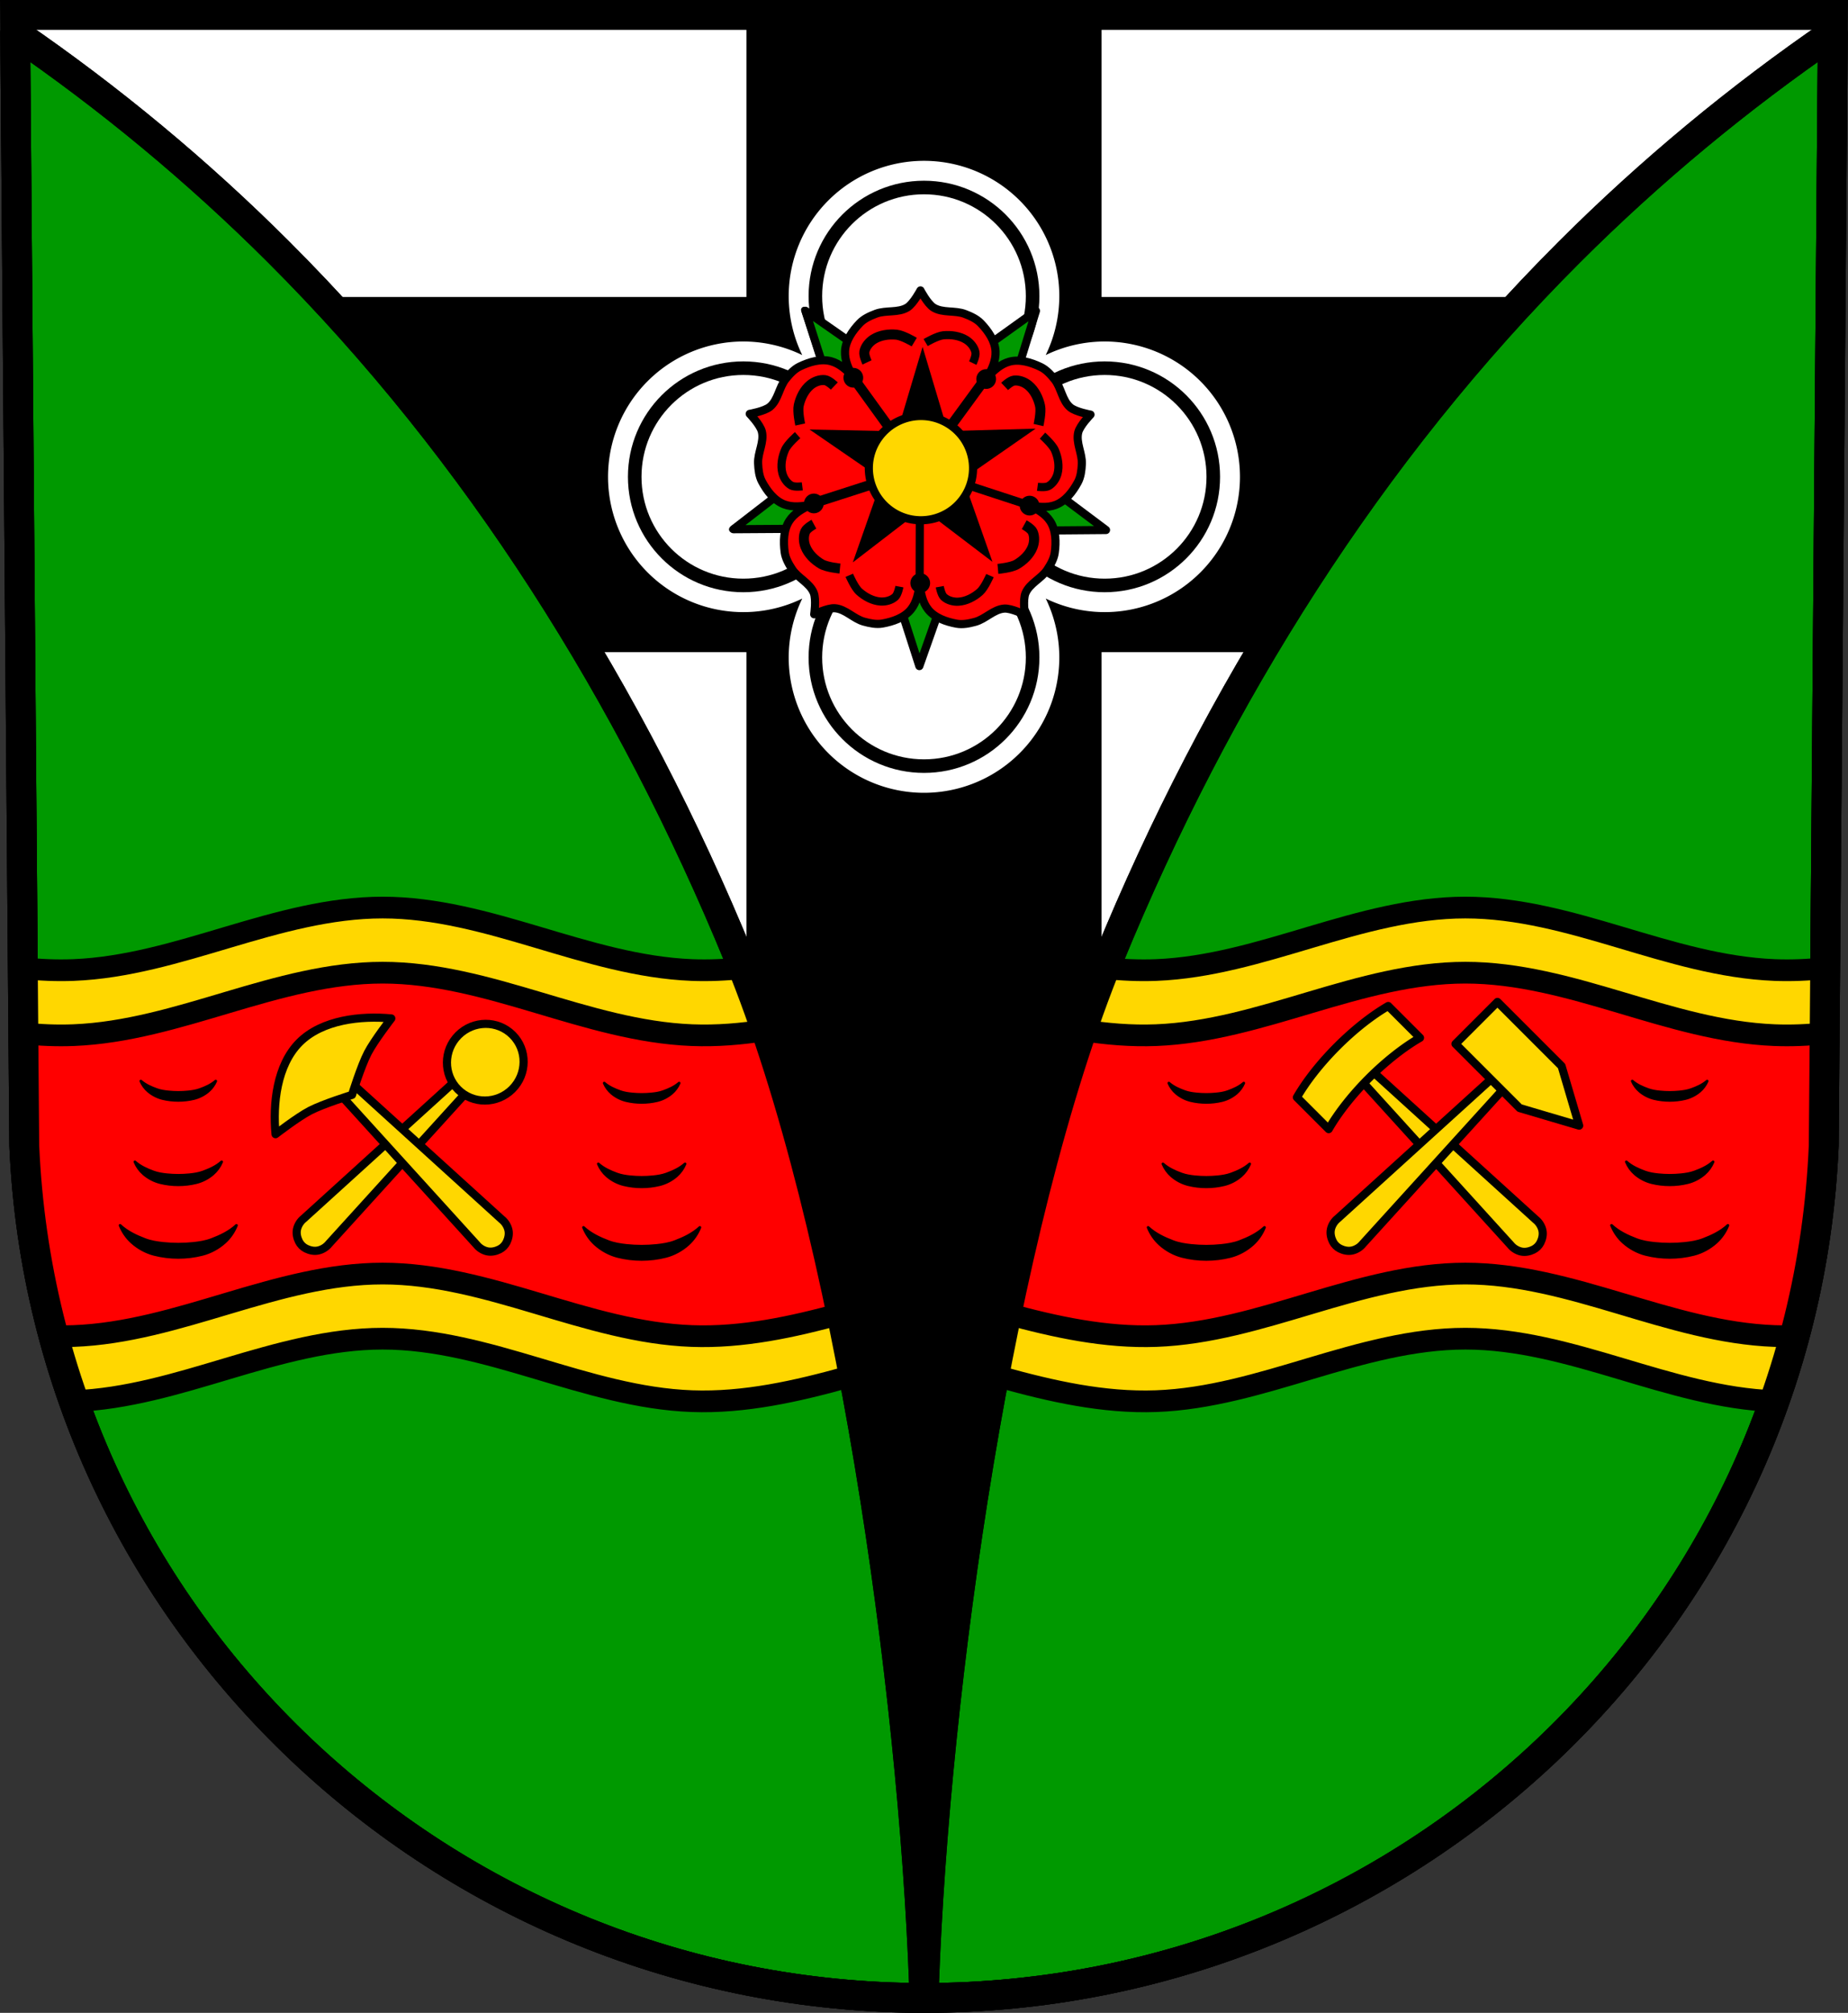 <?xml version="1.0" encoding="UTF-8" standalone="no"?>
<svg
   xmlns:dc="http://purl.org/dc/elements/1.1/"
   xmlns:cc="http://creativecommons.org/ns#"
   xmlns:rdf="http://www.w3.org/1999/02/22-rdf-syntax-ns#"
   xmlns:svg="http://www.w3.org/2000/svg"
   xmlns="http://www.w3.org/2000/svg"
   xmlns:xlink="http://www.w3.org/1999/xlink"
   xmlns:sodipodi="http://sodipodi.sourceforge.net/DTD/sodipodi-0.dtd"
   xmlns:inkscape="http://www.inkscape.org/namespaces/inkscape"
   width="681.065"
   height="741.769"
   viewBox="0 0 681.068 741.765"
   id="svg17780"
   version="1.1"
   inkscape:version="0.91 r13725"
   sodipodi:docname="DEU Selbach COA.svg">
  <rect x="0" y="0" width="681.068" height="741.765" fill="#333333" stroke="none"/>
  <sodipodi:namedview
     pagecolor="#ffffff"
     bordercolor="#666666"
     borderopacity="1"
     objecttolerance="10"
     gridtolerance="10"
     guidetolerance="10"
     inkscape:pageopacity="0"
     inkscape:pageshadow="2"
     inkscape:window-width="1366"
     inkscape:window-height="745"
     id="namedview17955"
     showgrid="false"
     inkscape:zoom="0.72798899"
     inkscape:cx="435.48031"
     inkscape:cy="370.88474"
     inkscape:window-x="-8"
     inkscape:window-y="-8"
     inkscape:window-maximized="1"
     inkscape:current-layer="svg17780"
     fit-margin-top="0"
     fit-margin-left="0"
     fit-margin-right="0"
     fit-margin-bottom="0"
     inkscape:snap-midpoints="true"
     inkscape:snap-smooth-nodes="true"
     inkscape:object-nodes="true"
     inkscape:object-paths="false"
     inkscape:snap-nodes="true"
     inkscape:snap-center="false"
     inkscape:snap-object-midpoints="false"
     inkscape:snap-others="false" />
  <defs
     id="defs17782">
    <inkscape:path-effect
       effect="spiro"
       id="path-effect11885"
       is_visible="true" />
    <inkscape:path-effect
       effect="spiro"
       id="path-effect5989"
       is_visible="true" />
    <inkscape:path-effect
       effect="spiro"
       id="path-effect5913"
       is_visible="true" />
    <inkscape:path-effect
       effect="spiro"
       id="path-effect18843"
       is_visible="true" />
    <inkscape:path-effect
       effect="spiro"
       id="path-effect18838"
       is_visible="true" />
    <inkscape:path-effect
       effect="spiro"
       id="path-effect19570"
       is_visible="true" />
    <inkscape:path-effect
       effect="spiro"
       id="path-effect19017"
       is_visible="true" />
    <inkscape:path-effect
       effect="spiro"
       id="path-effect18993"
       is_visible="true" />
    <inkscape:path-effect
       effect="spiro"
       id="path-effect18948"
       is_visible="true" />
    <inkscape:path-effect
       effect="spiro"
       id="path-effect18847"
       is_visible="true" />
    <inkscape:path-effect
       effect="spiro"
       id="path-effect18842"
       is_visible="true" />
    <inkscape:path-effect
       effect="spiro"
       id="path-effect18837"
       is_visible="true" />
    <inkscape:path-effect
       effect="spiro"
       id="path-effect18833"
       is_visible="true" />
    <inkscape:path-effect
       effect="spiro"
       id="path-effect17787"
       is_visible="true" />
    <inkscape:path-effect
       effect="spiro"
       id="path-effect17233"
       is_visible="true" />
    <inkscape:path-effect
       effect="spiro"
       id="path-effect17210"
       is_visible="true" />
    <inkscape:path-effect
       effect="spiro"
       id="path-effect6537"
       is_visible="true" />
    <inkscape:path-effect
       effect="spiro"
       id="path-effect6527"
       is_visible="true" />
    <inkscape:path-effect
       effect="spiro"
       id="path-effect6522"
       is_visible="true" />
    <inkscape:path-effect
       effect="spiro"
       id="path-effect6518"
       is_visible="true" />
    <inkscape:path-effect
       effect="spiro"
       id="path-effect6361"
       is_visible="true" />
    <path
       id="0"
       d="m -1459.04,398.1 56.34,-40.92 6.643,20.15 6.651,20.14 -69.63,0.636 z m 116.81,84.09 -21.522,-66.25 21.2,-0.095 21.21,-0.1 -20.883,66.44 z m -50.866,-155.11 -22.14,-66.06 56.34,40.954 -17.1,12.547 -17.1,12.547 z m 97.21,69.975 6.456,-20.21 6.459,-20.2 56.711,40.43 -69.64,-0.015 z m -31.419,-95.21 55.947,-41.463 -21.514,66.25 -17.218,-12.392 -17.218,-12.392"
       inkscape:connector-curvature="0"
       style="fill:#ffd700;fill-rule:evenodd;stroke:#000000;stroke-width:3.898;stroke-linejoin:round" />
    <path
       id="1"
       d="m -1391.72,422.04 c 0,0 -8.199,-0.724 -11.641,-2.732 -4.228,-2.462 -8.169,-6.223 -9.972,-10.778 -1.172,-2.96 -1.396,-6.659 -0.063,-9.547 0.957,-2.083 5.249,-4.442 5.249,-4.442"
       inkscape:connector-curvature="0"
       style="fill:none;stroke:#000000;stroke-width:6.238" />
    <path
       id="2"
       d="m -1298.72,425.55 c 0,0 -3.223,7.574 -6.193,10.232 -3.646,3.26 -8.439,5.846 -13.318,6.148 -3.177,0.199 -6.761,-0.732 -9.1,-2.891 -1.683,-1.554 -2.601,-6.366 -2.601,-6.366"
       inkscape:connector-curvature="0"
       style="fill:none;stroke:#000000;stroke-width:6.238" />
    <path
       id="3"
       d="m -1419.19,338.82 c 0,0 -6.157,5.464 -7.729,9.127 -1.932,4.496 -2.861,9.864 -1.598,14.589 0.82,3.076 2.842,6.175 5.627,7.712 2.01,1.104 6.864,0.444 6.864,0.444"
       inkscape:connector-curvature="0"
       style="fill:none;stroke:#000000;stroke-width:6.238" />
    <path
       id="4"
       d="m -1266.69,338.13 c 0,0 6.207,5.408 7.815,9.06 1.977,4.476 2.952,9.836 1.735,14.573 -0.791,3.083 -2.785,6.204 -5.56,7.762 -1.999,1.123 -6.853,0.507 -6.853,0.507"
       inkscape:connector-curvature="0"
       style="fill:none;stroke:#000000;stroke-width:6.238" />
    <path
       id="5"
       d="m -1346.55,280.63 c 0,0 -7.097,-4.168 -11.07,-4.535 -4.863,-0.452 -10.261,0.323 -14.368,2.988 -2.67,1.73 -4.998,4.609 -5.591,7.74 -0.428,2.252 1.7,6.668 1.7,6.668"
       inkscape:connector-curvature="0"
       style="fill:none;stroke:#000000;stroke-width:6.238" />
    <path
       id="6"
       d="m -1410.35,382.05 71.53,-23.601"
       inkscape:connector-curvature="0"
       style="fill:none;stroke:#000000;stroke-width:6.238" />
    <path
       id="7"
       d="m -1384.9,302.42 45.817,62.47"
       inkscape:connector-curvature="0"
       style="fill:none;stroke:#000000;stroke-width:6.238" />
    <path
       id="8"
       d="m -1342.5,430.89 -0.345,-72.24"
       inkscape:connector-curvature="0"
       style="fill:none;stroke:#000000;stroke-width:6.238" />
    <inkscape:path-effect
       effect="spiro"
       id="path-effect6361-7"
       is_visible="true" />
    <inkscape:path-effect
       effect="spiro"
       id="path-effect6361-3"
       is_visible="true" />
    <inkscape:path-effect
       effect="spiro"
       id="path-effect6361-3-2"
       is_visible="true" />
    <inkscape:path-effect
       effect="spiro"
       id="path-effect6361-7-8"
       is_visible="true" />
    <inkscape:path-effect
       effect="spiro"
       id="path-effect15330-3-2"
       is_visible="true" />
    <inkscape:path-effect
       effect="spiro"
       id="path-effect15330-9"
       is_visible="true" />
    <inkscape:path-effect
       effect="spiro"
       id="path-effect15330"
       is_visible="true" />
    <inkscape:path-effect
       effect="spiro"
       id="path-effect15330-3"
       is_visible="true" />
    <inkscape:path-effect
       effect="spiro"
       id="path-effect17210-1"
       is_visible="true" />
    <inkscape:path-effect
       effect="spiro"
       id="path-effect17233-3"
       is_visible="true" />
    <inkscape:path-effect
       effect="spiro"
       id="path-effect17787-7"
       is_visible="true" />
    <inkscape:path-effect
       effect="spiro"
       id="path-effect17787-7-5"
       is_visible="true" />
    <inkscape:path-effect
       effect="spiro"
       id="path-effect17787-7-6"
       is_visible="true" />
    <inkscape:path-effect
       effect="spiro"
       id="path-effect17787-7-6-1"
       is_visible="true" />
    <inkscape:path-effect
       effect="spiro"
       id="path-effect17787-7-6-9"
       is_visible="true" />
    <inkscape:path-effect
       effect="spiro"
       id="path-effect17787-7-6-19"
       is_visible="true" />
    <inkscape:path-effect
       effect="spiro"
       id="path-effect17787-7-6-1-8"
       is_visible="true" />
    <inkscape:path-effect
       effect="spiro"
       id="path-effect17787-7-6-9-7"
       is_visible="true" />
    <inkscape:path-effect
       effect="spiro"
       id="path-effect17787-7-6-17"
       is_visible="true" />
    <inkscape:path-effect
       effect="spiro"
       id="path-effect17787-7-6-1-7"
       is_visible="true" />
    <inkscape:path-effect
       effect="spiro"
       id="path-effect17787-7-6-9-9"
       is_visible="true" />
    <inkscape:path-effect
       effect="spiro"
       id="path-effect17787-7-6-5"
       is_visible="true" />
    <inkscape:path-effect
       effect="spiro"
       id="path-effect17787-7-6-1-9"
       is_visible="true" />
    <inkscape:path-effect
       effect="spiro"
       id="path-effect17787-7-6-9-72"
       is_visible="true" />
    <inkscape:path-effect
       effect="spiro"
       id="path-effect17787-7-6-19-4"
       is_visible="true" />
    <inkscape:path-effect
       effect="spiro"
       id="path-effect17787-7-6-1-8-5"
       is_visible="true" />
    <inkscape:path-effect
       effect="spiro"
       id="path-effect17787-7-6-9-7-0"
       is_visible="true" />
    <inkscape:path-effect
       effect="spiro"
       id="path-effect17787-7-6-9-72-1"
       is_visible="true" />
    <inkscape:path-effect
       effect="spiro"
       id="path-effect17787-7-6-9-72-6"
       is_visible="true" />
    <inkscape:path-effect
       effect="spiro"
       id="path-effect17787-7-6-9-72-8"
       is_visible="true" />
    <inkscape:path-effect
       effect="spiro"
       id="path-effect17787-7-6-9-72-8-4"
       is_visible="true" />
    <inkscape:path-effect
       effect="spiro"
       id="path-effect17787-7-6-9-72-8-0"
       is_visible="true" />
    <inkscape:path-effect
       effect="spiro"
       id="path-effect18948-5"
       is_visible="true" />
    <inkscape:path-effect
       effect="spiro"
       id="path-effect18993-5"
       is_visible="true" />
    <inkscape:path-effect
       effect="spiro"
       id="path-effect19017-3"
       is_visible="true" />
    <inkscape:path-effect
       effect="spiro"
       id="path-effect19017-3-0"
       is_visible="true" />
    <inkscape:path-effect
       effect="spiro"
       id="path-effect19017-5"
       is_visible="true" />
    <inkscape:path-effect
       effect="spiro"
       id="path-effect19017-3-8"
       is_visible="true" />
    <inkscape:path-effect
       effect="spiro"
       id="path-effect19017-3-0-7"
       is_visible="true" />
    <inkscape:path-effect
       effect="spiro"
       id="path-effect18833-1"
       is_visible="true" />
    <inkscape:path-effect
       effect="spiro"
       id="path-effect18847-0"
       is_visible="true" />
    <inkscape:path-effect
       effect="spiro"
       id="path-effect19017-0"
       is_visible="true" />
    <inkscape:path-effect
       effect="spiro"
       id="path-effect19017-3-3"
       is_visible="true" />
    <inkscape:path-effect
       effect="spiro"
       id="path-effect19017-3-0-8"
       is_visible="true" />
    <inkscape:path-effect
       effect="spiro"
       id="path-effect19017-5-1"
       is_visible="true" />
    <inkscape:path-effect
       effect="spiro"
       id="path-effect19017-3-8-5"
       is_visible="true" />
    <inkscape:path-effect
       effect="spiro"
       id="path-effect19017-3-0-7-3"
       is_visible="true" />
    <inkscape:path-effect
       effect="spiro"
       id="path-effect18833-6"
       is_visible="true" />
    <inkscape:path-effect
       effect="spiro"
       id="path-effect18847-2"
       is_visible="true" />
    <inkscape:path-effect
       effect="spiro"
       id="path-effect19017-7"
       is_visible="true" />
    <inkscape:path-effect
       effect="spiro"
       id="path-effect19017-3-9"
       is_visible="true" />
    <inkscape:path-effect
       effect="spiro"
       id="path-effect19017-3-0-72"
       is_visible="true" />
    <inkscape:path-effect
       effect="spiro"
       id="path-effect19017-5-19"
       is_visible="true" />
    <inkscape:path-effect
       effect="spiro"
       id="path-effect19017-3-8-3"
       is_visible="true" />
    <inkscape:path-effect
       effect="spiro"
       id="path-effect19017-3-0-7-1"
       is_visible="true" />
    <inkscape:path-effect
       effect="spiro"
       id="path-effect19017-7-8"
       is_visible="true" />
    <inkscape:path-effect
       effect="spiro"
       id="path-effect19017-3-9-2"
       is_visible="true" />
    <inkscape:path-effect
       effect="spiro"
       id="path-effect19017-3-0-72-3"
       is_visible="true" />
    <inkscape:path-effect
       effect="spiro"
       id="path-effect19017-5-19-1"
       is_visible="true" />
    <inkscape:path-effect
       effect="spiro"
       id="path-effect19017-3-8-3-8"
       is_visible="true" />
    <inkscape:path-effect
       effect="spiro"
       id="path-effect19017-3-0-7-1-9"
       is_visible="true" />
    <inkscape:path-effect
       effect="spiro"
       id="path-effect18847-0-5"
       is_visible="true" />
    <inkscape:path-effect
       effect="spiro"
       id="path-effect18833-1-7"
       is_visible="true" />
    <inkscape:path-effect
       effect="spiro"
       id="path-effect18843-8"
       is_visible="true" />
    <inkscape:path-effect
       effect="spiro"
       id="path-effect18838-8"
       is_visible="true" />
    <inkscape:path-effect
       effect="spiro"
       id="path-effect5913-9"
       is_visible="true" />
    <inkscape:path-effect
       effect="spiro"
       id="path-effect5989-2"
       is_visible="true" />
    <inkscape:path-effect
       effect="spiro"
       id="path-effect5913-4"
       is_visible="true" />
    <inkscape:path-effect
       effect="spiro"
       id="path-effect11885-3"
       is_visible="true" />
  </defs>
  <g
     id="g17859"
     transform="translate(1569.532,29.246)" />
  <g
     id="g19061"
     transform="translate(1569.532,29.246)" />
  <path
     style="fill:#ffffff;fill-rule:evenodd;stroke:none;stroke-width:11;stroke-opacity:1"
     inkscape:connector-curvature="0"
     d="m 675.523,5.496 -3.398,416.627 C 664.71,597.373 518.205,736.17 340.534,736.268 163.024,736.053 16.463,597.206 8.943,422.122 l -3.398,-416.627 334.981,0 z"
     id="path10563-0-6-4"
     sodipodi:nodetypes="ccccccc" />
  <path
     inkscape:connector-curvature="0"
     style="opacity:1;fill:#000000;fill-opacity:1;fill-rule:nonzero;stroke:none;stroke-width:11;stroke-linecap:round;stroke-linejoin:round;stroke-miterlimit:4;stroke-dasharray:none;stroke-dashoffset:0;stroke-opacity:1"
     d="m 275.089,5.496 0,103.946 -268.697,0 1.068,130.889 267.628,0 0,489.446 c 21.18,4.229 43.066,6.465 65.446,6.492 22.382,-0.012 44.267,-2.233 65.444,-6.443 l 0,-489.495 267.628,0 1.068,-130.889 -268.697,0 0,-103.946 -65.452,0 -65.438,0 z"
     id="rect4387" />
  <path
     style="fill:#009900;fill-opacity:1;fill-rule:evenodd;stroke:#000000;stroke-width:11;stroke-linecap:butt;stroke-linejoin:round;stroke-miterlimit:4;stroke-dasharray:none;stroke-opacity:1"
     d="m 5.6,12.277 3.344,409.846 C 16.463,597.207 163.024,736.054 340.535,736.269 c 177.671,-0.098 324.175,-138.895 331.59,-314.146 l 3.344,-409.846 c -34.727,23.817 -67.271,50.817 -97.067,80.573 -73.688,73.589 -130.074,163.59 -169.602,259.937 -41.195,100.408 -64.331,270.163 -68.264,378.613 -3.933,-108.451 -27.067,-278.206 -68.262,-378.613 C 232.744,256.44 176.357,166.438 102.668,92.85 72.872,63.093 40.327,36.094 5.6,12.277 Z"
     id="path4348"
     inkscape:connector-curvature="0"
     sodipodi:nodetypes="cccccsscssc" />
  <path
     inkscape:connector-curvature="0"
     style="opacity:1;fill:#ffffff;fill-opacity:1;fill-rule:nonzero;stroke:#ffffff;stroke-width:5;stroke-linecap:round;stroke-linejoin:round;stroke-miterlimit:4;stroke-dasharray:none;stroke-dashoffset:0;stroke-opacity:1"
     d="m 340.533,61.764 a 47.366,47.366 0 0 0 -47.365,47.365 47.366,47.366 0 0 0 10.586,29.811 47.366,47.366 0 0 0 -29.801,-10.596 47.366,47.366 0 0 0 -47.365,47.365 47.366,47.366 0 0 0 47.365,47.367 47.366,47.366 0 0 0 29.811,-10.586 47.366,47.366 0 0 0 -10.596,29.799 47.366,47.366 0 0 0 47.365,47.367 47.366,47.366 0 0 0 47.367,-47.367 47.366,47.366 0 0 0 -10.586,-29.809 47.366,47.366 0 0 0 29.801,10.596 47.366,47.366 0 0 0 47.365,-47.367 47.366,47.366 0 0 0 -47.365,-47.365 47.366,47.366 0 0 0 -29.813,10.588 47.366,47.366 0 0 0 10.598,-29.803 47.366,47.366 0 0 0 -47.367,-47.365 z m -29.793,84.141 a 47.366,47.366 0 0 0 29.793,10.592 47.366,47.366 0 0 0 29.811,-10.586 47.366,47.366 0 0 0 -10.596,29.799 47.366,47.366 0 0 0 10.586,29.811 47.366,47.366 0 0 0 -29.801,-10.596 47.366,47.366 0 0 0 -29.809,10.586 47.366,47.366 0 0 0 10.596,-29.801 47.366,47.366 0 0 0 -10.58,-29.805 z"
     id="path4421" />
  <ellipse
     style="opacity:1;fill:none;fill-opacity:1;fill-rule:nonzero;stroke:#000000;stroke-width:5;stroke-linecap:round;stroke-linejoin:round;stroke-miterlimit:4;stroke-dasharray:none;stroke-dashoffset:0;stroke-opacity:1"
     id="path4421-3-5"
     cx="273.953"
     cy="175.71"
     rx="40.033"
     ry="40.033" />
  <ellipse
     style="opacity:1;fill:none;fill-opacity:1;fill-rule:nonzero;stroke:#000000;stroke-width:5;stroke-linecap:round;stroke-linejoin:round;stroke-miterlimit:4;stroke-dasharray:none;stroke-dashoffset:0;stroke-opacity:1"
     id="path4421-3-5-1"
     cx="340.534"
     cy="109.129"
     rx="40.033"
     ry="40.033" />
  <ellipse
     style="opacity:1;fill:none;fill-opacity:1;fill-rule:nonzero;stroke:#000000;stroke-width:5;stroke-linecap:round;stroke-linejoin:round;stroke-miterlimit:4;stroke-dasharray:none;stroke-dashoffset:0;stroke-opacity:1"
     id="path4421-3-5-8"
     cx="407.115"
     cy="175.71"
     rx="40.033"
     ry="40.033" />
  <ellipse
     style="opacity:1;fill:none;fill-opacity:1;fill-rule:nonzero;stroke:#000000;stroke-width:5;stroke-linecap:round;stroke-linejoin:round;stroke-miterlimit:4;stroke-dasharray:none;stroke-dashoffset:0;stroke-opacity:1"
     id="path4421-3-5-0"
     cx="340.534"
     cy="242.291"
     rx="40.033"
     ry="40.033" />
  <g
     id="g17225"
     transform="matrix(1.318,0,0,1.318,150.946,-59.629)">
    <g
       inkscape:transform-center-y="50.784356"
       inkscape:transform-center-x="-0.76397669"
       id="g17469-9"
       transform="matrix(0.81,0.586,-0.586,0.81,-1772.374,-1590.676)">
      <use
         y="0"
         x="0"
         id="use17799-4"
         transform="matrix(0.449,0,0,-0.449,3190.802,470.899)"
         height="741.77"
         width="701.33"
         xlink:href="#0"
         style="stroke-width:6.683;stroke-miterlimit:4;stroke-dasharray:none" />
      <path
         style="fill:#009900;fill-opacity:1;stroke:#000000;stroke-width:2.277;stroke-linejoin:round;stroke-miterlimit:4;stroke-dasharray:none"
         inkscape:connector-curvature="0"
         id="path17805-5"
         d="m 2620.188,353.983 -20.017,-14.682 13.181,-8.508 z" />
      <path
         style="fill:#009900;fill-opacity:1;stroke:#000000;stroke-width:2.277;stroke-linejoin:round;stroke-miterlimit:4;stroke-dasharray:none"
         inkscape:connector-curvature="0"
         id="path17807-0"
         d="m 2555.631,353.439 20.017,-14.682 -13.181,-8.508 z" />
      <path
         style="fill:#009900;fill-opacity:1;stroke:#000000;stroke-width:2.277;stroke-linejoin:round;stroke-miterlimit:4;stroke-dasharray:none"
         inkscape:connector-curvature="0"
         id="path17809-3"
         d="m 2640.178,292.546 -19.993,14.715 -4.17,-15.128 z" />
      <path
         style="fill:#009900;fill-opacity:1;stroke:#000000;stroke-width:2.277;stroke-linejoin:round;stroke-miterlimit:4;stroke-dasharray:none"
         inkscape:connector-curvature="0"
         id="path17811-0"
         d="m 2536.139,292.147 19.993,14.715 4.17,-15.128 z" />
      <path
         style="fill:#009900;fill-opacity:1;stroke:#000000;stroke-width:2.277;stroke-linejoin:round;stroke-miterlimit:4;stroke-dasharray:none"
         inkscape:connector-curvature="0"
         id="path17813-7"
         d="m 2588.379,254.386 -7.891,23.544 15.67,-0.653 z" />
      <path
         d="m 2558.861,268.669 c 0,0 0.582,4.153 -0.175,6.007 -1.133,2.768 -4.453,4.086 -6.1,6.584 -0.955,1.448 -1.875,3.034 -2.115,4.753 -0.409,2.931 -0.364,6.304 1.246,8.789 1.391,2.144 3.68,3.439 6.092,4.552 -2.6,-0.543 -5.209,-0.864 -7.604,0.03 -2.771,1.034 -4.815,3.721 -6.229,6.318 -0.827,1.523 -1.033,3.346 -1.129,5.078 -0.163,2.987 1.722,6.026 0.984,8.922 -0.493,1.942 -3.433,4.934 -3.433,4.934 0,0 4.126,0.73 5.655,2.023 2.283,1.933 2.501,5.499 4.37,7.837 1.081,1.356 2.304,2.721 3.862,3.481 2.659,1.296 5.88,2.293 8.737,1.527 2.467,-0.664 4.407,-2.441 6.208,-4.395 -1.321,2.307 -2.433,4.691 -2.324,7.247 0.125,2.956 2.045,5.732 4.075,7.882 1.191,1.26 2.861,2.017 4.479,2.641 2.791,1.079 6.257,0.221 8.784,1.819 1.693,1.07 3.627,4.791 3.627,4.791 0,0 1.971,-3.701 3.672,-4.757 2.544,-1.576 6,-0.686 8.802,-1.738 1.623,-0.61 3.299,-1.352 4.502,-2.601 2.054,-2.13 4,-4.888 4.155,-7.845 0.134,-2.569 -0.971,-4.98 -2.279,-7.311 1.794,1.983 3.723,3.795 6.204,4.485 2.848,0.792 6.081,-0.179 8.749,-1.449 1.565,-0.745 2.802,-2.1 3.893,-3.446 1.886,-2.322 2.143,-5.882 4.442,-7.8 1.54,-1.281 5.672,-1.972 5.672,-1.972 0,0 -2.913,-3.017 -3.388,-4.96 -0.71,-2.906 1.203,-5.926 1.068,-8.913 -0.078,-1.732 -0.265,-3.557 -1.081,-5.089 -1.39,-2.61 -3.41,-5.315 -6.171,-6.372 -2.385,-0.917 -4.998,-0.617 -7.603,-0.098 2.423,-1.091 4.723,-2.365 6.135,-4.495 1.634,-2.465 1.711,-5.842 1.33,-8.775 -0.223,-1.72 -1.131,-3.318 -2.069,-4.771 -1.624,-2.511 -4.93,-3.857 -6.037,-6.635 -0.741,-1.861 -0.12,-6.01 -0.12,-6.01 0,0 -3.768,1.839 -5.768,1.69 -2.981,-0.221 -5.258,-2.975 -8.142,-3.769 -1.668,-0.461 -3.463,-0.845 -5.17,-0.543 -2.913,0.517 -6.105,1.604 -7.967,3.905 -1.607,1.988 -2.131,4.569 -2.444,7.207 -0.288,-2.641 -0.788,-5.227 -2.375,-7.225 -1.838,-2.318 -5.019,-3.434 -7.929,-3.974 -1.702,-0.317 -3.498,0.051 -5.175,0.498 -2.888,0.769 -5.191,3.501 -8.175,3.697 -1.997,0.13 -5.745,-1.743 -5.745,-1.743 z"
         id="path17815-7"
         inkscape:connector-curvature="0"
         style="fill:#ff0000;fill-opacity:1;fill-rule:evenodd;stroke:#000000;stroke-width:2.277;stroke-linecap:round;stroke-linejoin:round;stroke-miterlimit:4;stroke-dasharray:none" />
      <use
         y="0"
         x="0"
         id="use17817-8"
         transform="matrix(0.449,0,0,-0.449,3190.802,470.899)"
         height="741.77"
         width="701.33"
         xlink:href="#1"
         style="stroke-width:6.683;stroke-miterlimit:4;stroke-dasharray:none" />
      <path
         style="fill:none;stroke:#000000;stroke-width:2.277;stroke-miterlimit:4;stroke-dasharray:none"
         inkscape:connector-curvature="0"
         id="path17819-8"
         d="m 2568.586,279.646 c 0,0 1.478,-3.389 2.822,-4.569 1.65,-1.449 3.811,-2.592 6.004,-2.712 1.426,-0.077 3.03,0.356 4.071,1.335 0.749,0.705 1.14,2.87 1.14,2.87" />
      <use
         y="0"
         x="0"
         id="use17821-8"
         transform="matrix(0.449,0,0,-0.449,3190.802,470.899)"
         height="741.77"
         width="701.33"
         xlink:href="#2"
         style="stroke-width:6.683;stroke-miterlimit:4;stroke-dasharray:none" />
      <path
         style="fill:none;stroke:#000000;stroke-width:2.277;stroke-miterlimit:4;stroke-dasharray:none"
         inkscape:connector-curvature="0"
         id="path17823-1"
         d="m 2610.319,281.577 c 0,0 3.677,0.359 5.215,1.274 1.886,1.122 3.64,2.825 4.43,4.877 0.514,1.334 0.598,2.994 -0.011,4.287 -0.44,0.931 -2.375,1.972 -2.375,1.972" />
      <use
         y="0"
         x="0"
         id="use17825-0"
         transform="matrix(0.449,0,0,-0.449,3190.802,470.899)"
         height="741.77"
         width="701.33"
         xlink:href="#3"
         style="stroke-width:6.683;stroke-miterlimit:4;stroke-dasharray:none" />
      <path
         style="fill:none;stroke:#000000;stroke-width:2.277;stroke-miterlimit:4;stroke-dasharray:none"
         inkscape:connector-curvature="0"
         id="path17827-4"
         d="m 2554.743,321.61 c 0,0 -0.827,3.606 -0.449,5.351 0.464,2.147 1.521,4.352 3.213,5.753 1.101,0.911 2.648,1.519 4.066,1.352 1.022,-0.12 2.623,-1.625 2.623,-1.625" />
      <use
         y="0"
         x="0"
         id="use17829-5"
         transform="matrix(0.449,0,0,-0.449,3190.802,470.899)"
         height="741.77"
         width="701.33"
         xlink:href="#4"
         style="stroke-width:6.683;stroke-miterlimit:4;stroke-dasharray:none" />
      <path
         style="fill:none;stroke:#000000;stroke-width:2.277;stroke-miterlimit:4;stroke-dasharray:none"
         inkscape:connector-curvature="0"
         id="path17831-9"
         d="m 2621.353,321.906 c 0,0 0.794,3.61 0.401,5.355 -0.484,2.143 -1.561,4.337 -3.267,5.724 -1.109,0.903 -2.661,1.495 -4.08,1.316 -1.02,-0.129 -2.608,-1.651 -2.608,-1.651" />
      <use
         y="0"
         x="0"
         id="use17833-8"
         transform="matrix(0.449,0,0,-0.449,3190.802,470.899)"
         height="741.77"
         width="701.33"
         xlink:href="#5"
         style="stroke-width:6.683;stroke-miterlimit:4;stroke-dasharray:none" />
      <path
         style="fill:none;stroke:#000000;stroke-width:2.277;stroke-miterlimit:4;stroke-dasharray:none"
         inkscape:connector-curvature="0"
         id="path17835-6"
         d="m 2589.428,344.894 c 0,0 3.169,1.902 4.945,2.083 2.183,0.222 4.607,-0.103 6.46,-1.281 1.205,-0.766 2.262,-2.051 2.543,-3.452 0.202,-1.01 -0.734,-2.998 -0.734,-2.998" />
      <use
         y="0"
         x="0"
         id="use17837-8"
         transform="matrix(0.449,0,0,-0.449,3190.802,470.899)"
         height="741.77"
         width="701.33"
         xlink:href="#6"
         style="stroke-width:6.683;stroke-miterlimit:4;stroke-dasharray:none" />
      <path
         style="fill:none;stroke:#000000;stroke-width:2.277;stroke-miterlimit:4;stroke-dasharray:none"
         inkscape:connector-curvature="0"
         id="path17839-8"
         d="m 2606.723,335.238 -20.34,-28.29" />
      <use
         y="0"
         x="0"
         id="use17841-9"
         transform="matrix(0.449,0,0,-0.449,3190.802,470.899)"
         height="741.77"
         width="701.33"
         xlink:href="#7"
         style="stroke-width:6.683;stroke-miterlimit:4;stroke-dasharray:none" />
      <path
         style="fill:none;stroke:#000000;stroke-width:2.277;stroke-miterlimit:4;stroke-dasharray:none"
         inkscape:connector-curvature="0"
         id="path17843-8"
         d="m 2618.501,299.622 -32.558,10.426" />
      <use
         y="0"
         x="0"
         id="use17845-7"
         transform="matrix(0.449,0,0,-0.449,3190.802,470.899)"
         height="741.77"
         width="701.33"
         xlink:href="#8"
         style="stroke-width:6.683;stroke-miterlimit:4;stroke-dasharray:none" />
      <path
         d="m 2588.107,333.003 -5.068,-17.041 -17.711,0.428 14.575,-10.104 -5.88,-16.775 14.078,10.796 14.078,-10.796 -5.88,16.775 14.575,10.104 -17.711,-0.428 z"
         id="path17849-8"
         inkscape:connector-curvature="0"
         style="stroke:#000000;stroke-width:2.277;stroke-linejoin:round;stroke-miterlimit:4;stroke-dasharray:none" />
      <ellipse
         ry="7.342"
         rx="7.357"
         cy="1756.699"
         cx="1915.309"
         transform="matrix(0.813,-0.582,0.586,0.81,0,0)"
         id="ellipse17851-8"
         style="fill:#0033ff;stroke:#000000;stroke-width:2.277;stroke-linecap:round;stroke-miterlimit:4;stroke-dasharray:none" />
      <ellipse
         style="stroke-width:3;stroke-miterlimit:4;stroke-dasharray:none"
         cx="2588.276"
         cy="-277.981"
         rx="2.763"
         ry="2.764"
         id="ellipse17855-7"
         transform="scale(1,-1)" />
      <ellipse
         style="stroke-width:3;stroke-miterlimit:4;stroke-dasharray:none"
         cx="2557.958"
         cy="-299.471"
         rx="2.763"
         ry="2.764"
         id="ellipse17857-5"
         transform="scale(1,-1)" />
      <ellipse
         style="stroke-width:3;stroke-miterlimit:4;stroke-dasharray:none"
         cx="2569.623"
         cy="-334.423"
         rx="2.763"
         ry="2.764"
         id="ellipse17859-3"
         transform="scale(1,-1)" />
      <ellipse
         style="stroke-width:3;stroke-miterlimit:4;stroke-dasharray:none"
         cx="2606.781"
         cy="-335.025"
         rx="2.763"
         ry="2.764"
         id="ellipse17861-5"
         transform="scale(1,-1)" />
      <ellipse
         style="stroke-width:3;stroke-miterlimit:4;stroke-dasharray:none"
         cx="2618.863"
         cy="-299.547"
         rx="2.763"
         ry="2.764"
         id="ellipse17863-2"
         transform="scale(1,-1)" />
      <ellipse
         transform="matrix(0.813,-0.582,0.586,0.81,0,0)"
         cx="1915.481"
         cy="1756.871"
         rx="11.426"
         ry="11.404"
         id="ellipse17867-6"
         style="fill:#ffd700;stroke:#000000;stroke-width:2.277;stroke-linecap:round;stroke-miterlimit:4;stroke-dasharray:none" />
      <path
         d="m 2588.109,341.398 -7.024,-23.619 -24.546,0.593 20.2,-14.005 -8.149,-23.251 19.511,14.964 19.511,-14.964 -8.149,23.251 20.2,14.005 -24.546,-0.593 z"
         id="path17849-9-0"
         inkscape:connector-curvature="0"
         style="stroke:none;stroke-width:3;stroke-linejoin:round;stroke-miterlimit:4;stroke-dasharray:none" />
      <ellipse
         style="opacity:1;fill:#ffd700;fill-opacity:1;fill-rule:nonzero;stroke:#000000;stroke-width:2.277;stroke-linecap:round;stroke-linejoin:round;stroke-miterlimit:4;stroke-dasharray:none;stroke-dashoffset:0;stroke-opacity:1"
         id="path6442-5-6"
         cx="2588.101"
         cy="-308.868"
         transform="scale(1,-1)"
         rx="14.573"
         ry="14.581" />
    </g>
  </g>
  <g
     id="g11773"
     transform="matrix(1.062,0,0,1.063,-11.169,-25.824)" />
  <path
     style="fill:none;fill-rule:evenodd;stroke:#000000;stroke-width:11;stroke-opacity:1"
     inkscape:connector-curvature="0"
     d="m 675.523,5.496 -3.398,416.627 c -7.415,175.251 -153.921,314.048 -331.591,314.146 C 163.024,736.053 16.463,597.206 8.943,422.122 l -3.398,-416.627 334.981,0 z"
     id="path10563-0-6-1"
     sodipodi:nodetypes="ccccccc" />
  <path
     style="fill:#ffd700;fill-opacity:1;fill-rule:evenodd;stroke:#000000;stroke-width:8;stroke-linecap:butt;stroke-linejoin:round;stroke-miterlimit:4;stroke-dasharray:none;stroke-opacity:1"
     d="M 141.023 334.449 C 121.588 334.449 102.597 339.848 83.965 345.387 C 65.333 350.926 46.506 356.694 27.086 357.467 C 20.84 357.715 14.61 357.435 8.41 356.777 L 8.943 422.125 C 10.357 455.037 16.687 486.669 27.209 516.34 C 46.589 515.605 65.384 509.85 83.973 504.309 C 102.601 498.756 121.587 493.328 141.023 493.328 C 160.46 493.328 179.444 498.756 198.072 504.309 C 216.701 509.862 235.537 515.631 254.961 516.346 C 274.387 517.061 293.631 512.683 312.361 507.473 C 313.114 507.263 313.864 507.044 314.615 506.828 C 312.641 496.441 310.572 486.129 308.381 475.969 C 307.207 471.108 306.016 466.275 304.795 461.506 C 304.909 461.476 305.022 461.444 305.137 461.414 C 296.302 422.881 285.874 386.874 273.869 356.75 C 267.591 357.423 261.285 357.719 254.961 357.467 C 235.54 356.694 216.712 350.926 198.08 345.387 C 179.448 339.848 160.459 334.449 141.023 334.449 z "
     transform="matrix(1,0,0,1,0,-0.004)"
     id="path5911-2-2" />
  <path
     style="fill:#ff0000;fill-opacity:1;fill-rule:evenodd;stroke:#000000;stroke-width:8;stroke-linecap:butt;stroke-linejoin:round;stroke-miterlimit:4;stroke-dasharray:none;stroke-opacity:1"
     d="M 141.023 358.449 C 121.588 358.449 102.597 363.85 83.965 369.389 C 65.333 374.927 46.506 380.696 27.086 381.469 C 20.906 381.715 14.741 381.442 8.605 380.799 L 8.943 422.125 C 9.983 446.326 13.691 469.829 19.758 492.375 C 22.197 492.439 24.64 492.434 27.086 492.344 C 46.51 491.629 65.344 485.86 83.973 480.307 C 102.601 474.754 121.587 469.326 141.023 469.326 C 160.46 469.326 179.444 474.754 198.072 480.307 C 216.701 485.86 235.537 491.629 254.961 492.344 C 273.604 493.03 292.074 489.015 310.088 484.086 C 302.272 446.6 293.012 410.816 282.312 379.625 C 273.255 381.069 264.127 381.834 254.961 381.469 C 235.54 380.696 216.712 374.927 198.08 369.389 C 179.448 363.85 160.459 358.449 141.023 358.449 z "
     transform="matrix(1,0,0,1,0,-0.004)"
     id="path5911-2" />
  <g
     id="g5660"
     transform="matrix(0.707,-0.707,0.707,0.707,-670.587,751.586)">
    <g
       style="fill:#ffd700;fill-opacity:1;stroke:#000000;stroke-width:3;stroke-miterlimit:4;stroke-dasharray:none;stroke-opacity:1"
       transform="matrix(0.707,0.707,-0.707,0.707,1373.501,457.052)"
       id="g12071-8">
      <g
         style="fill:#ffd700;fill-opacity:1;stroke:#000000;stroke-width:3;stroke-miterlimit:4;stroke-dasharray:none;stroke-opacity:1"
         id="g12030-7"
         transform="matrix(0.707,0.707,-0.707,0.707,-841.4,-1210.954)">
        <path
           sodipodi:nodetypes="ccaaaacccc"
           inkscape:connector-curvature="0"
           id="path11883-0-2-0"
           d="m 1337.869,783.786 -4.045,83.911 c -0.184,1.568 0.225,3.232 1.011,4.479 0.862,1.368 2.301,2.252 3.707,2.725 1.186,0.399 2.52,0.399 3.707,0 1.406,-0.473 2.844,-1.357 3.707,-2.725 0.786,-1.247 1.195,-2.911 1.011,-4.479 l -4.043,-83.911 -2.527,0 z"
           style="fill:#ffd700;fill-opacity:1;fill-rule:evenodd;stroke:#000000;stroke-width:3;stroke-linecap:butt;stroke-linejoin:round;stroke-miterlimit:4;stroke-dasharray:none;stroke-opacity:1" />
        <ellipse
           ry="14.224"
           rx="14.051"
           cy="779.573"
           cx="1340.395"
           id="path12019-8"
           style="opacity:1;fill:#ffd700;fill-opacity:1;fill-rule:nonzero;stroke:#000000;stroke-width:3;stroke-linecap:round;stroke-linejoin:round;stroke-miterlimit:4;stroke-dasharray:none;stroke-dashoffset:0;stroke-opacity:1" />
      </g>
      <g
         style="fill:#ffd700;fill-opacity:1;stroke:#000000;stroke-width:3;stroke-miterlimit:4;stroke-dasharray:none;stroke-opacity:1"
         id="g12058-5"
         transform="matrix(0.707,-0.707,0.707,0.707,-1765.23,816.861)">
        <path
           sodipodi:nodetypes="ccaaaacccc"
           inkscape:connector-curvature="0"
           id="path11883-0-2-8-5"
           d="m 1262.078,521.021 -4.045,83.911 c -0.184,1.568 0.225,3.232 1.011,4.479 0.862,1.368 2.301,2.252 3.707,2.725 1.186,0.399 2.52,0.399 3.707,0 1.406,-0.473 2.844,-1.357 3.707,-2.725 0.786,-1.247 1.195,-2.911 1.011,-4.479 l -4.043,-83.911 -2.527,0 z"
           style="fill:#ffd700;fill-opacity:1;fill-rule:evenodd;stroke:#000000;stroke-width:3;stroke-linecap:butt;stroke-linejoin:round;stroke-miterlimit:4;stroke-dasharray:none;stroke-opacity:1" />
        <path
           sodipodi:nodetypes="ccacaccc"
           inkscape:connector-curvature="0"
           id="path12040-2"
           transform="matrix(1,0,0,1,452.313,213.542)"
           d="m 812.279,292.494 c -11.871,0.016 -23.045,9.086 -30.174,17.691 0,0 10.209,1.303 15.09,2.846 5.267,1.665 15.09,6.846 15.09,6.846 0,0 9.823,-5.181 15.09,-6.846 4.881,-1.543 15.09,-2.846 15.09,-2.846 -7.13,-8.607 -18.306,-17.677 -30.18,-17.691 z"
           style="opacity:1;fill:#ffd700;fill-opacity:1;fill-rule:nonzero;stroke:#000000;stroke-width:3;stroke-linecap:round;stroke-linejoin:round;stroke-miterlimit:4;stroke-dasharray:none;stroke-dashoffset:0;stroke-opacity:1" />
      </g>
    </g>
  </g>
  <path
     style="fill:#ffd700;fill-opacity:1;fill-rule:evenodd;stroke:#000000;stroke-width:8;stroke-linecap:butt;stroke-linejoin:round;stroke-miterlimit:4;stroke-dasharray:none;stroke-opacity:1"
     d="M 540.043 334.449 C 520.607 334.449 501.616 339.848 482.984 345.387 C 464.353 350.926 445.524 356.694 426.104 357.467 C 419.78 357.719 413.476 357.425 407.199 356.752 C 395.194 386.876 384.764 422.881 375.93 461.414 C 376.043 461.444 376.156 461.476 376.27 461.506 C 375.055 466.247 373.873 471.051 372.705 475.883 C 370.507 486.072 368.431 496.413 366.451 506.83 C 367.202 507.046 367.952 507.264 368.703 507.473 C 387.433 512.683 406.677 517.061 426.104 516.346 C 445.527 515.631 464.364 509.862 482.992 504.309 C 501.621 498.756 520.606 493.328 540.043 493.328 C 559.48 493.328 578.463 498.756 597.092 504.309 C 615.705 509.857 634.527 515.621 653.934 516.344 C 664.426 486.675 670.728 455.044 672.121 422.125 L 672.654 356.777 C 666.454 357.435 660.226 357.715 653.98 357.467 C 634.56 356.694 615.731 350.926 597.1 345.387 C 578.468 339.848 559.479 334.449 540.043 334.449 z "
     transform="matrix(1,0,0,1,0,-0.004)"
     id="path5911-2-2-0" />
  <path
     style="fill:#ff0000;fill-opacity:1;fill-rule:evenodd;stroke:#000000;stroke-width:8;stroke-linecap:butt;stroke-linejoin:round;stroke-miterlimit:4;stroke-dasharray:none;stroke-opacity:1"
     d="M 540.043 358.449 C 520.607 358.449 501.616 363.85 482.984 369.389 C 464.353 374.927 445.524 380.696 426.104 381.469 C 416.939 381.834 407.812 381.068 398.756 379.625 C 388.057 410.816 378.795 446.6 370.979 484.086 C 388.992 489.014 407.461 493.03 426.104 492.344 C 445.527 491.629 464.364 485.86 482.992 480.307 C 501.621 474.754 520.606 469.326 540.043 469.326 C 559.48 469.326 578.463 474.754 597.092 480.307 C 615.72 485.86 634.557 491.629 653.98 492.344 C 656.444 492.434 658.905 492.439 661.361 492.373 C 667.407 469.83 671.097 446.328 672.121 422.125 L 672.459 380.799 C 666.323 381.442 660.16 381.715 653.98 381.469 C 634.56 380.696 615.731 374.927 597.1 369.389 C 578.468 363.85 559.479 358.449 540.043 358.449 z "
     transform="matrix(1,0,0,1,0,-0.004)"
     id="path5911-2-5" />
  <path
     style="fill:#000000;fill-rule:evenodd;stroke:#000000;stroke-width:1px;stroke-linecap:butt;stroke-linejoin:round;stroke-opacity:1"
     d="m 51.903,398.387 c 0.612,1.439 1.576,2.744 2.76,3.746 1.517,1.285 3.386,2.24 5.32,2.703 3.709,0.888 7.734,0.888 11.443,0 1.935,-0.463 3.803,-1.418 5.32,-2.703 1.183,-1.002 2.148,-2.307 2.76,-3.746 -1.702,1.475 -3.809,2.402 -5.914,3.152 -1.385,0.494 -2.865,0.714 -4.328,0.857 -2.362,0.231 -4.759,0.231 -7.121,0 -1.463,-0.143 -2.941,-0.364 -4.326,-0.857 -2.105,-0.75 -4.212,-1.677 -5.914,-3.152 z m 549.659,0 c 0.612,1.439 1.577,2.744 2.76,3.746 1.518,1.285 3.385,2.24 5.32,2.703 3.709,0.888 7.734,0.888 11.443,0 1.935,-0.463 3.803,-1.418 5.32,-2.703 1.184,-1.002 2.148,-2.307 2.76,-3.746 -1.702,1.475 -3.809,2.402 -5.914,3.152 -1.385,0.494 -2.863,0.714 -4.326,0.857 -2.362,0.231 -4.759,0.231 -7.121,0 -1.464,-0.143 -2.943,-0.364 -4.328,-0.857 -2.105,-0.75 -4.212,-1.677 -5.914,-3.152 z m -378.873,0.75 c 0.612,1.439 1.577,2.744 2.76,3.746 1.518,1.285 3.385,2.238 5.32,2.701 3.709,0.888 7.734,0.888 11.443,0 1.935,-0.463 3.803,-1.416 5.32,-2.701 1.184,-1.002 2.148,-2.307 2.76,-3.746 -1.702,1.475 -3.809,2.402 -5.914,3.152 -1.385,0.494 -2.863,0.712 -4.326,0.855 -2.362,0.231 -4.761,0.231 -7.123,0 -1.464,-0.143 -2.941,-0.362 -4.326,-0.855 -2.105,-0.75 -4.212,-1.677 -5.914,-3.152 z m 208.087,0 c 0.612,1.439 1.576,2.744 2.76,3.746 1.517,1.285 3.386,2.238 5.32,2.701 3.709,0.888 7.734,0.888 11.443,0 1.935,-0.463 3.803,-1.416 5.32,-2.701 1.183,-1.002 2.148,-2.307 2.76,-3.746 -1.702,1.475 -3.809,2.402 -5.914,3.152 -1.385,0.494 -2.863,0.712 -4.326,0.855 -2.362,0.231 -4.761,0.231 -7.123,0 -1.463,-0.143 -2.941,-0.362 -4.326,-0.855 -2.105,-0.75 -4.212,-1.677 -5.914,-3.152 z M 49.719,428.156 c 0.708,1.71 1.828,3.256 3.199,4.447 1.757,1.526 3.918,2.657 6.158,3.207 4.296,1.055 8.96,1.055 13.256,0 2.241,-0.55 4.404,-1.68 6.162,-3.207 1.37,-1.191 2.487,-2.737 3.195,-4.447 -1.971,1.753 -4.414,2.851 -6.852,3.742 -1.604,0.587 -3.317,0.849 -5.012,1.02 -2.736,0.275 -5.509,0.275 -8.244,0 -1.695,-0.17 -3.408,-0.433 -5.012,-1.02 -2.437,-0.891 -4.881,-1.989 -6.852,-3.742 z m 549.659,0 c 0.708,1.71 1.825,3.257 3.195,4.447 1.758,1.527 3.921,2.657 6.162,3.207 4.296,1.055 8.96,1.055 13.256,0 2.24,-0.55 4.401,-1.681 6.158,-3.207 1.371,-1.191 2.491,-2.737 3.199,-4.447 -1.971,1.753 -4.414,2.851 -6.852,3.742 -1.604,0.587 -3.317,0.849 -5.012,1.02 -2.736,0.275 -5.509,0.275 -8.244,0 -1.695,-0.17 -3.408,-0.433 -5.012,-1.02 -2.437,-0.891 -4.88,-1.989 -6.852,-3.742 z m -378.873,0.75 c 0.708,1.71 1.825,3.257 3.195,4.447 1.758,1.527 3.921,2.657 6.162,3.207 4.296,1.055 8.96,1.055 13.256,0 2.24,-0.55 4.401,-1.681 6.158,-3.207 1.371,-1.191 2.491,-2.737 3.199,-4.447 -1.971,1.753 -4.414,2.851 -6.852,3.742 -1.604,0.587 -3.317,0.847 -5.012,1.018 -2.736,0.275 -5.509,0.275 -8.244,0 -1.695,-0.17 -3.408,-0.431 -5.012,-1.018 -2.437,-0.891 -4.88,-1.989 -6.852,-3.742 z m 208.087,0 c 0.708,1.71 1.828,3.256 3.199,4.447 1.757,1.526 3.918,2.657 6.158,3.207 4.296,1.055 8.96,1.055 13.256,0 2.241,-0.55 4.404,-1.68 6.162,-3.207 1.37,-1.191 2.487,-2.737 3.195,-4.447 -1.971,1.753 -4.414,2.851 -6.852,3.742 -1.604,0.587 -3.317,0.847 -5.012,1.018 -2.736,0.275 -5.509,0.275 -8.244,0 -1.695,-0.17 -3.408,-0.431 -5.012,-1.018 -2.437,-0.891 -4.881,-1.989 -6.852,-3.742 z M 44.262,451.568 c 0.95,2.387 2.45,4.547 4.289,6.209 2.357,2.131 5.258,3.713 8.264,4.481 5.762,1.473 12.015,1.472 17.777,0 3.006,-0.768 5.91,-2.349 8.268,-4.481 1.838,-1.662 3.337,-3.822 4.287,-6.209 -2.644,2.447 -5.92,3.983 -9.19,5.227 -2.152,0.819 -4.449,1.18 -6.723,1.418 -3.669,0.384 -7.391,0.384 -11.061,0 -2.274,-0.238 -4.571,-0.599 -6.723,-1.418 -3.27,-1.244 -6.545,-2.78 -9.19,-5.227 z m 549.659,0 c 0.95,2.387 2.449,4.547 4.287,6.209 2.358,2.132 5.261,3.713 8.268,4.481 5.763,1.472 12.015,1.473 17.777,0 3.005,-0.768 5.906,-2.35 8.264,-4.481 1.839,-1.662 3.339,-3.822 4.289,-6.209 -2.644,2.446 -5.92,3.983 -9.189,5.227 -2.152,0.819 -4.449,1.18 -6.723,1.418 -3.67,0.384 -7.391,0.384 -11.061,0 -2.274,-0.238 -4.571,-0.599 -6.723,-1.418 -3.269,-1.244 -6.545,-2.78 -9.19,-5.227 z m -378.873,0.75 c 0.95,2.387 2.449,4.545 4.287,6.207 2.358,2.132 5.261,3.714 8.268,4.482 5.763,1.472 12.013,1.473 17.775,0 3.005,-0.768 5.906,-2.352 8.264,-4.482 1.839,-1.662 3.341,-3.82 4.291,-6.207 -2.644,2.446 -5.92,3.983 -9.19,5.227 -2.152,0.819 -4.449,1.178 -6.723,1.416 -3.67,0.384 -7.391,0.384 -11.061,0 -2.274,-0.238 -4.571,-0.597 -6.723,-1.416 -3.269,-1.244 -6.545,-2.78 -9.19,-5.227 z m 208.087,0 c 0.95,2.387 2.452,4.545 4.291,6.207 2.357,2.131 5.258,3.714 8.264,4.482 5.763,1.473 12.013,1.472 17.775,0 3.006,-0.768 5.91,-2.351 8.268,-4.482 1.838,-1.662 3.337,-3.82 4.287,-6.207 -2.644,2.447 -5.92,3.983 -9.19,5.227 -2.152,0.819 -4.449,1.178 -6.723,1.416 -3.669,0.384 -7.391,0.384 -11.061,0 -2.274,-0.238 -4.571,-0.597 -6.723,-1.416 -3.27,-1.244 -6.545,-2.78 -9.19,-5.227 z"
     id="path5987"
     inkscape:connector-curvature="0" />
  <path
     style="fill:none;fill-opacity:1;fill-rule:evenodd;stroke:#000000;stroke-width:11;stroke-linecap:butt;stroke-linejoin:round;stroke-miterlimit:4;stroke-dasharray:none;stroke-opacity:1"
     d="m 5.6,12.277 3.344,409.846 C 16.463,597.207 163.024,736.054 340.535,736.269 518.205,736.171 664.71,597.374 672.125,422.123 l 3.344,-409.846 c -34.727,23.817 -67.271,50.817 -97.067,80.573 -73.688,73.589 -130.074,163.59 -169.602,259.937 -41.195,100.408 -64.331,270.163 -68.264,378.613 -3.933,-108.451 -27.067,-278.206 -68.262,-378.613 C 232.744,256.44 176.357,166.438 102.668,92.85 72.872,63.093 40.327,36.094 5.6,12.277 Z"
     id="path4348-4"
     inkscape:connector-curvature="0"
     sodipodi:nodetypes="cccccsscssc" />
  <g
     id="g11968"
     transform="matrix(0.707,-0.707,0.707,0.707,-1174.803,1371.425)"
     style="fill:#ffd700;fill-opacity:1;stroke:#000000;stroke-width:3;stroke-miterlimit:4;stroke-dasharray:none;stroke-opacity:1">
    <path
       sodipodi:nodetypes="ccaaaacccc"
       inkscape:connector-curvature="0"
       id="path11883"
       d="m 1874.04,495.165 -4.045,83.911 c -0.184,1.568 0.225,3.232 1.011,4.479 0.862,1.368 2.301,2.252 3.707,2.725 1.186,0.399 2.52,0.399 3.707,0 1.406,-0.473 2.844,-1.357 3.707,-2.725 0.786,-1.247 1.195,-2.911 1.011,-4.479 l -4.043,-83.911 -2.527,0 z"
       style="fill:#ffd700;fill-opacity:1;fill-rule:evenodd;stroke:#000000;stroke-width:3;stroke-linecap:butt;stroke-linejoin:round;stroke-miterlimit:4;stroke-dasharray:none;stroke-opacity:1" />
    <path
       inkscape:connector-curvature="0"
       id="path11916"
       d="m 1876.565,482.161 a 37.967,12.604 0 0 0 -23.798,2.799 l 0,16.559 a 37.967,12.604 0 0 1 23.798,-2.809 37.967,12.604 0 0 1 23.8,2.813 l 0,-16.572 a 37.967,12.604 0 0 0 -23.8,-2.789 z"
       style="opacity:1;fill:#ffd700;fill-opacity:1;fill-rule:nonzero;stroke:#000000;stroke-width:3;stroke-linecap:round;stroke-linejoin:round;stroke-miterlimit:4;stroke-dasharray:none;stroke-dashoffset:0;stroke-opacity:1" />
  </g>
  <g
     style="stroke:#000000;stroke-width:3;stroke-miterlimit:4;stroke-dasharray:none;stroke-opacity:1"
     id="g11992"
     transform="matrix(0.707,0.707,-0.707,0.707,-218.677,-1112.692)">
    <path
       sodipodi:nodetypes="ccaaaacccc"
       inkscape:connector-curvature="0"
       id="path11883-0"
       d="m 1611.831,517.314 -4.045,83.911 c -0.184,1.568 0.225,3.232 1.011,4.479 0.862,1.368 2.301,2.252 3.707,2.725 1.186,0.399 2.52,0.399 3.707,0 1.406,-0.473 2.844,-1.357 3.707,-2.725 0.786,-1.247 1.195,-2.911 1.011,-4.479 l -4.043,-83.911 -2.527,0 z"
       style="fill:#ffd700;fill-opacity:1;fill-rule:evenodd;stroke:#000000;stroke-width:3;stroke-linecap:butt;stroke-linejoin:round;stroke-miterlimit:4;stroke-dasharray:none;stroke-opacity:1" />
    <path
       inkscape:connector-curvature="0"
       id="rect11972"
       d="m 1592.972,503.09 0,21.867 33.446,0 20.1,-10.934 -20.1,-10.934 -33.446,0 z"
       style="opacity:1;fill:#ffd700;fill-opacity:1;fill-rule:nonzero;stroke:#000000;stroke-width:3;stroke-linecap:round;stroke-linejoin:round;stroke-miterlimit:4;stroke-dasharray:none;stroke-dashoffset:0;stroke-opacity:1" />
  </g>
</svg>
